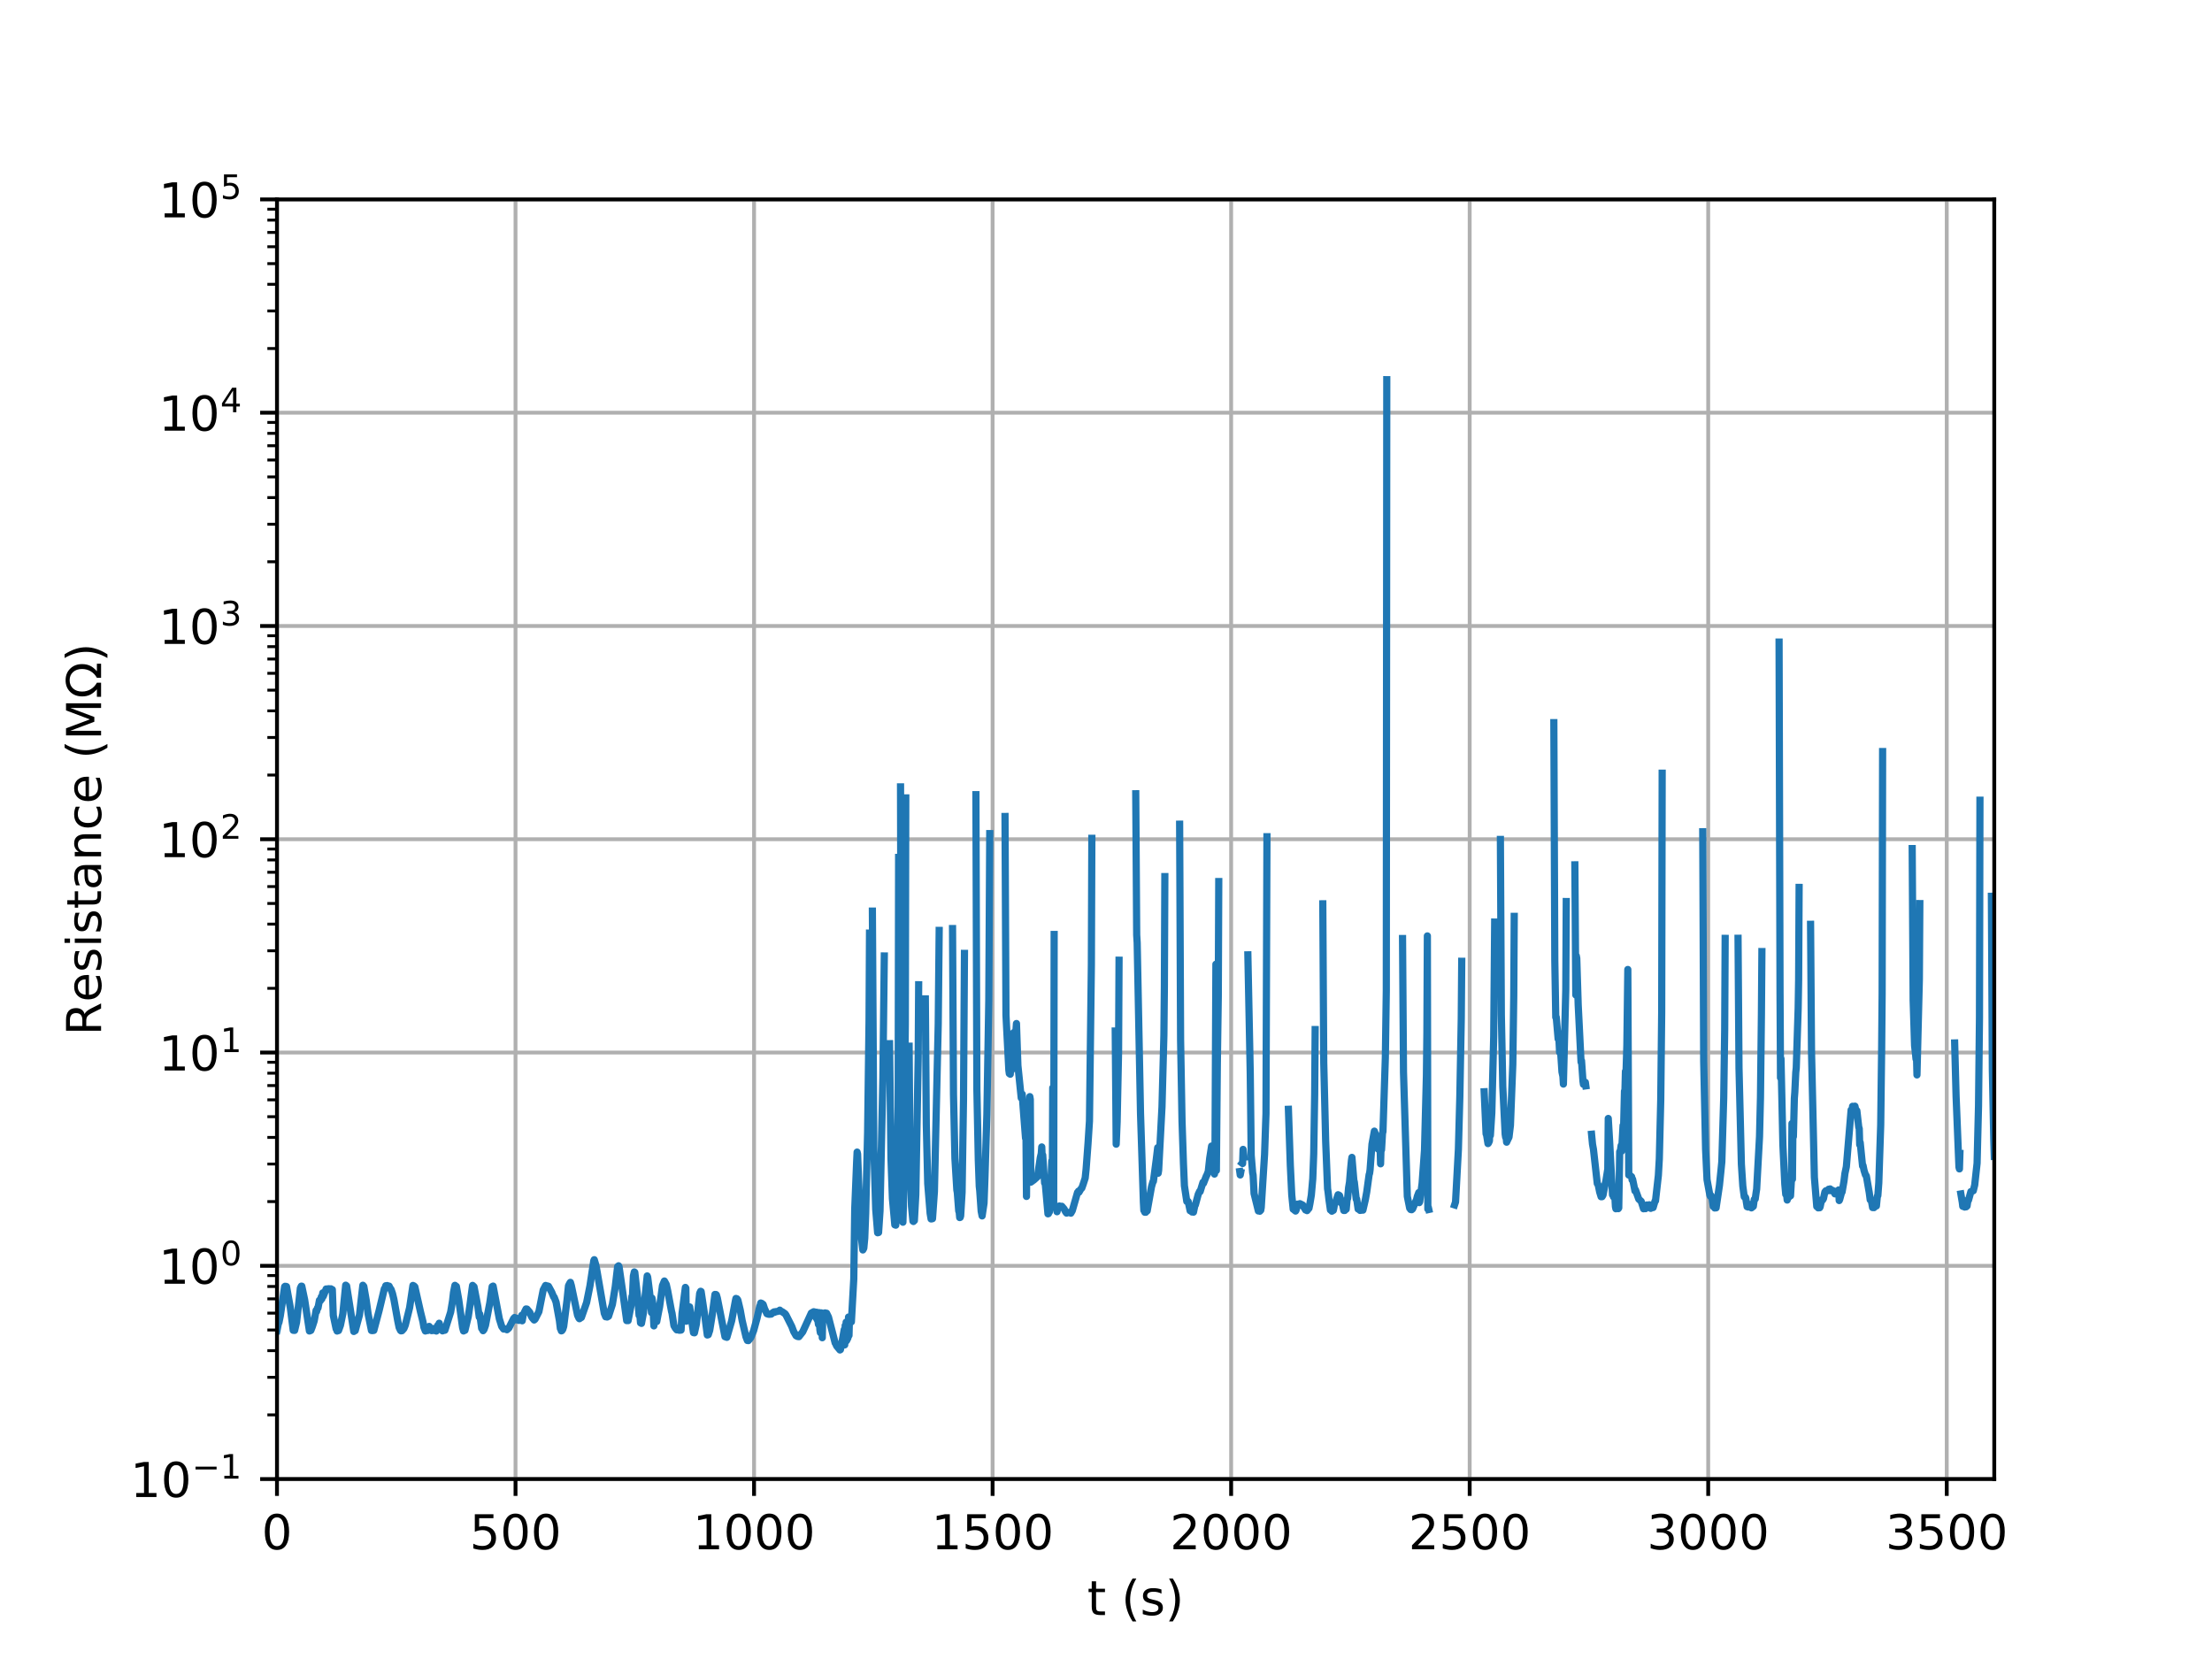 <?xml version="1.0" encoding="utf-8" standalone="no"?>
<!DOCTYPE svg PUBLIC "-//W3C//DTD SVG 1.1//EN"
  "http://www.w3.org/Graphics/SVG/1.1/DTD/svg11.dtd">
<!-- Created with matplotlib (http://matplotlib.org/) -->
<svg height="345pt" version="1.1" viewBox="0 0 460 345" width="460pt" xmlns="http://www.w3.org/2000/svg" xmlns:xlink="http://www.w3.org/1999/xlink">
 <defs>
  <style type="text/css">
*{stroke-linecap:butt;stroke-linejoin:round;}
  </style>
 </defs>
 <g id="figure_1">
  <g id="patch_1">
   <path d="M 0 345.6 
L 460.8 345.6 
L 460.8 0 
L 0 0 
z
" style="fill:#ffffff;"/>
  </g>
  <g id="axes_1">
   <g id="patch_2">
    <path d="M 57.6 307.584 
L 414.72 307.584 
L 414.72 41.472 
L 57.6 41.472 
z
" style="fill:#ffffff;"/>
   </g>
   <g id="matplotlib.axis_1">
    <g id="xtick_1">
     <g id="line2d_1">
      <path clip-path="url(#pb44a2b487d)" d="M 57.6 307.584 
L 57.6 41.472 
" style="fill:none;stroke:#b0b0b0;stroke-linecap:square;stroke-width:0.8;"/>
     </g>
     <g id="line2d_2">
      <defs>
       <path d="M 0 0 
L 0 3.5 
" id="mdbe9634294" style="stroke:#000000;stroke-width:0.8;"/>
      </defs>
      <g>
       <use style="stroke:#000000;stroke-width:0.8;" x="57.6" xlink:href="#mdbe9634294" y="307.584"/>
      </g>
     </g>
     <g id="text_1">
      <!-- 0 -->
      <defs>
       <path d="M 31.781 66.406 
Q 24.172 66.406 20.328 58.906 
Q 16.5 51.422 16.5 36.375 
Q 16.5 21.391 20.328 13.891 
Q 24.172 6.391 31.781 6.391 
Q 39.453 6.391 43.281 13.891 
Q 47.125 21.391 47.125 36.375 
Q 47.125 51.422 43.281 58.906 
Q 39.453 66.406 31.781 66.406 
z
M 31.781 74.219 
Q 44.047 74.219 50.516 64.516 
Q 56.984 54.828 56.984 36.375 
Q 56.984 17.969 50.516 8.266 
Q 44.047 -1.422 31.781 -1.422 
Q 19.531 -1.422 13.062 8.266 
Q 6.594 17.969 6.594 36.375 
Q 6.594 54.828 13.062 64.516 
Q 19.531 74.219 31.781 74.219 
z
" id="DejaVuSans-30"/>
      </defs>
      <g transform="translate(54.419 322.182)scale(0.1 -0.1)">
       <use xlink:href="#DejaVuSans-30"/>
      </g>
     </g>
    </g>
    <g id="xtick_2">
     <g id="line2d_3">
      <path clip-path="url(#pb44a2b487d)" d="M 107.206 307.584 
L 107.206 41.472 
" style="fill:none;stroke:#b0b0b0;stroke-linecap:square;stroke-width:0.8;"/>
     </g>
     <g id="line2d_4">
      <g>
       <use style="stroke:#000000;stroke-width:0.8;" x="107.206" xlink:href="#mdbe9634294" y="307.584"/>
      </g>
     </g>
     <g id="text_2">
      <!-- 500 -->
      <defs>
       <path d="M 10.797 72.906 
L 49.516 72.906 
L 49.516 64.594 
L 19.828 64.594 
L 19.828 46.734 
Q 21.969 47.469 24.109 47.828 
Q 26.266 48.188 28.422 48.188 
Q 40.625 48.188 47.75 41.5 
Q 54.891 34.812 54.891 23.391 
Q 54.891 11.625 47.562 5.094 
Q 40.234 -1.422 26.906 -1.422 
Q 22.312 -1.422 17.547 -0.641 
Q 12.797 0.141 7.719 1.703 
L 7.719 11.625 
Q 12.109 9.234 16.797 8.062 
Q 21.484 6.891 26.703 6.891 
Q 35.156 6.891 40.078 11.328 
Q 45.016 15.766 45.016 23.391 
Q 45.016 31 40.078 35.438 
Q 35.156 39.891 26.703 39.891 
Q 22.75 39.891 18.812 39.016 
Q 14.891 38.141 10.797 36.281 
z
" id="DejaVuSans-35"/>
      </defs>
      <g transform="translate(97.662 322.182)scale(0.1 -0.1)">
       <use xlink:href="#DejaVuSans-35"/>
       <use x="63.623" xlink:href="#DejaVuSans-30"/>
       <use x="127.246" xlink:href="#DejaVuSans-30"/>
      </g>
     </g>
    </g>
    <g id="xtick_3">
     <g id="line2d_5">
      <path clip-path="url(#pb44a2b487d)" d="M 156.811 307.584 
L 156.811 41.472 
" style="fill:none;stroke:#b0b0b0;stroke-linecap:square;stroke-width:0.8;"/>
     </g>
     <g id="line2d_6">
      <g>
       <use style="stroke:#000000;stroke-width:0.8;" x="156.811" xlink:href="#mdbe9634294" y="307.584"/>
      </g>
     </g>
     <g id="text_3">
      <!-- 1000 -->
      <defs>
       <path d="M 12.406 8.297 
L 28.516 8.297 
L 28.516 63.922 
L 10.984 60.406 
L 10.984 69.391 
L 28.422 72.906 
L 38.281 72.906 
L 38.281 8.297 
L 54.391 8.297 
L 54.391 0 
L 12.406 0 
z
" id="DejaVuSans-31"/>
      </defs>
      <g transform="translate(144.086 322.182)scale(0.1 -0.1)">
       <use xlink:href="#DejaVuSans-31"/>
       <use x="63.623" xlink:href="#DejaVuSans-30"/>
       <use x="127.246" xlink:href="#DejaVuSans-30"/>
       <use x="190.869" xlink:href="#DejaVuSans-30"/>
      </g>
     </g>
    </g>
    <g id="xtick_4">
     <g id="line2d_7">
      <path clip-path="url(#pb44a2b487d)" d="M 206.417 307.584 
L 206.417 41.472 
" style="fill:none;stroke:#b0b0b0;stroke-linecap:square;stroke-width:0.8;"/>
     </g>
     <g id="line2d_8">
      <g>
       <use style="stroke:#000000;stroke-width:0.8;" x="206.417" xlink:href="#mdbe9634294" y="307.584"/>
      </g>
     </g>
     <g id="text_4">
      <!-- 1500 -->
      <g transform="translate(193.692 322.182)scale(0.1 -0.1)">
       <use xlink:href="#DejaVuSans-31"/>
       <use x="63.623" xlink:href="#DejaVuSans-35"/>
       <use x="127.246" xlink:href="#DejaVuSans-30"/>
       <use x="190.869" xlink:href="#DejaVuSans-30"/>
      </g>
     </g>
    </g>
    <g id="xtick_5">
     <g id="line2d_9">
      <path clip-path="url(#pb44a2b487d)" d="M 256.023 307.584 
L 256.023 41.472 
" style="fill:none;stroke:#b0b0b0;stroke-linecap:square;stroke-width:0.8;"/>
     </g>
     <g id="line2d_10">
      <g>
       <use style="stroke:#000000;stroke-width:0.8;" x="256.023" xlink:href="#mdbe9634294" y="307.584"/>
      </g>
     </g>
     <g id="text_5">
      <!-- 2000 -->
      <defs>
       <path d="M 19.188 8.297 
L 53.609 8.297 
L 53.609 0 
L 7.328 0 
L 7.328 8.297 
Q 12.938 14.109 22.625 23.891 
Q 32.328 33.688 34.812 36.531 
Q 39.547 41.844 41.422 45.531 
Q 43.312 49.219 43.312 52.781 
Q 43.312 58.594 39.234 62.25 
Q 35.156 65.922 28.609 65.922 
Q 23.969 65.922 18.812 64.312 
Q 13.672 62.703 7.812 59.422 
L 7.812 69.391 
Q 13.766 71.781 18.938 73 
Q 24.125 74.219 28.422 74.219 
Q 39.75 74.219 46.484 68.547 
Q 53.219 62.891 53.219 53.422 
Q 53.219 48.922 51.531 44.891 
Q 49.859 40.875 45.406 35.406 
Q 44.188 33.984 37.641 27.219 
Q 31.109 20.453 19.188 8.297 
z
" id="DejaVuSans-32"/>
      </defs>
      <g transform="translate(243.298 322.182)scale(0.1 -0.1)">
       <use xlink:href="#DejaVuSans-32"/>
       <use x="63.623" xlink:href="#DejaVuSans-30"/>
       <use x="127.246" xlink:href="#DejaVuSans-30"/>
       <use x="190.869" xlink:href="#DejaVuSans-30"/>
      </g>
     </g>
    </g>
    <g id="xtick_6">
     <g id="line2d_11">
      <path clip-path="url(#pb44a2b487d)" d="M 305.629 307.584 
L 305.629 41.472 
" style="fill:none;stroke:#b0b0b0;stroke-linecap:square;stroke-width:0.8;"/>
     </g>
     <g id="line2d_12">
      <g>
       <use style="stroke:#000000;stroke-width:0.8;" x="305.629" xlink:href="#mdbe9634294" y="307.584"/>
      </g>
     </g>
     <g id="text_6">
      <!-- 2500 -->
      <g transform="translate(292.904 322.182)scale(0.1 -0.1)">
       <use xlink:href="#DejaVuSans-32"/>
       <use x="63.623" xlink:href="#DejaVuSans-35"/>
       <use x="127.246" xlink:href="#DejaVuSans-30"/>
       <use x="190.869" xlink:href="#DejaVuSans-30"/>
      </g>
     </g>
    </g>
    <g id="xtick_7">
     <g id="line2d_13">
      <path clip-path="url(#pb44a2b487d)" d="M 355.234 307.584 
L 355.234 41.472 
" style="fill:none;stroke:#b0b0b0;stroke-linecap:square;stroke-width:0.8;"/>
     </g>
     <g id="line2d_14">
      <g>
       <use style="stroke:#000000;stroke-width:0.8;" x="355.234" xlink:href="#mdbe9634294" y="307.584"/>
      </g>
     </g>
     <g id="text_7">
      <!-- 3000 -->
      <defs>
       <path d="M 40.578 39.312 
Q 47.656 37.797 51.625 33 
Q 55.609 28.219 55.609 21.188 
Q 55.609 10.406 48.188 4.484 
Q 40.766 -1.422 27.094 -1.422 
Q 22.516 -1.422 17.656 -0.516 
Q 12.797 0.391 7.625 2.203 
L 7.625 11.719 
Q 11.719 9.328 16.594 8.109 
Q 21.484 6.891 26.812 6.891 
Q 36.078 6.891 40.938 10.547 
Q 45.797 14.203 45.797 21.188 
Q 45.797 27.641 41.281 31.266 
Q 36.766 34.906 28.719 34.906 
L 20.219 34.906 
L 20.219 43.016 
L 29.109 43.016 
Q 36.375 43.016 40.234 45.922 
Q 44.094 48.828 44.094 54.297 
Q 44.094 59.906 40.109 62.906 
Q 36.141 65.922 28.719 65.922 
Q 24.656 65.922 20.016 65.031 
Q 15.375 64.156 9.812 62.312 
L 9.812 71.094 
Q 15.438 72.656 20.344 73.438 
Q 25.25 74.219 29.594 74.219 
Q 40.828 74.219 47.359 69.109 
Q 53.906 64.016 53.906 55.328 
Q 53.906 49.266 50.438 45.094 
Q 46.969 40.922 40.578 39.312 
z
" id="DejaVuSans-33"/>
      </defs>
      <g transform="translate(342.509 322.182)scale(0.1 -0.1)">
       <use xlink:href="#DejaVuSans-33"/>
       <use x="63.623" xlink:href="#DejaVuSans-30"/>
       <use x="127.246" xlink:href="#DejaVuSans-30"/>
       <use x="190.869" xlink:href="#DejaVuSans-30"/>
      </g>
     </g>
    </g>
    <g id="xtick_8">
     <g id="line2d_15">
      <path clip-path="url(#pb44a2b487d)" d="M 404.84 307.584 
L 404.84 41.472 
" style="fill:none;stroke:#b0b0b0;stroke-linecap:square;stroke-width:0.8;"/>
     </g>
     <g id="line2d_16">
      <g>
       <use style="stroke:#000000;stroke-width:0.8;" x="404.84" xlink:href="#mdbe9634294" y="307.584"/>
      </g>
     </g>
     <g id="text_8">
      <!-- 3500 -->
      <g transform="translate(392.115 322.182)scale(0.1 -0.1)">
       <use xlink:href="#DejaVuSans-33"/>
       <use x="63.623" xlink:href="#DejaVuSans-35"/>
       <use x="127.246" xlink:href="#DejaVuSans-30"/>
       <use x="190.869" xlink:href="#DejaVuSans-30"/>
      </g>
     </g>
    </g>
    <g id="text_9">
     <!-- t (s) -->
     <defs>
      <path d="M 18.312 70.219 
L 18.312 54.688 
L 36.812 54.688 
L 36.812 47.703 
L 18.312 47.703 
L 18.312 18.016 
Q 18.312 11.328 20.141 9.422 
Q 21.969 7.516 27.594 7.516 
L 36.812 7.516 
L 36.812 0 
L 27.594 0 
Q 17.188 0 13.234 3.875 
Q 9.281 7.766 9.281 18.016 
L 9.281 47.703 
L 2.688 47.703 
L 2.688 54.688 
L 9.281 54.688 
L 9.281 70.219 
z
" id="DejaVuSans-74"/>
      <path id="DejaVuSans-20"/>
      <path d="M 31 75.875 
Q 24.469 64.656 21.281 53.656 
Q 18.109 42.672 18.109 31.391 
Q 18.109 20.125 21.312 9.062 
Q 24.516 -2 31 -13.188 
L 23.188 -13.188 
Q 15.875 -1.703 12.234 9.375 
Q 8.594 20.453 8.594 31.391 
Q 8.594 42.281 12.203 53.312 
Q 15.828 64.359 23.188 75.875 
z
" id="DejaVuSans-28"/>
      <path d="M 44.281 53.078 
L 44.281 44.578 
Q 40.484 46.531 36.375 47.5 
Q 32.281 48.484 27.875 48.484 
Q 21.188 48.484 17.844 46.438 
Q 14.5 44.391 14.5 40.281 
Q 14.5 37.156 16.891 35.375 
Q 19.281 33.594 26.516 31.984 
L 29.594 31.297 
Q 39.156 29.25 43.188 25.516 
Q 47.219 21.781 47.219 15.094 
Q 47.219 7.469 41.188 3.016 
Q 35.156 -1.422 24.609 -1.422 
Q 20.219 -1.422 15.453 -0.562 
Q 10.688 0.297 5.422 2 
L 5.422 11.281 
Q 10.406 8.688 15.234 7.391 
Q 20.062 6.109 24.812 6.109 
Q 31.156 6.109 34.562 8.281 
Q 37.984 10.453 37.984 14.406 
Q 37.984 18.062 35.516 20.016 
Q 33.062 21.969 24.703 23.781 
L 21.578 24.516 
Q 13.234 26.266 9.516 29.906 
Q 5.812 33.547 5.812 39.891 
Q 5.812 47.609 11.281 51.797 
Q 16.75 56 26.812 56 
Q 31.781 56 36.172 55.266 
Q 40.578 54.547 44.281 53.078 
z
" id="DejaVuSans-73"/>
      <path d="M 8.016 75.875 
L 15.828 75.875 
Q 23.141 64.359 26.781 53.312 
Q 30.422 42.281 30.422 31.391 
Q 30.422 20.453 26.781 9.375 
Q 23.141 -1.703 15.828 -13.188 
L 8.016 -13.188 
Q 14.5 -2 17.703 9.062 
Q 20.906 20.125 20.906 31.391 
Q 20.906 42.672 17.703 53.656 
Q 14.5 64.656 8.016 75.875 
z
" id="DejaVuSans-29"/>
     </defs>
     <g transform="translate(226.105 335.861)scale(0.1 -0.1)">
      <use xlink:href="#DejaVuSans-74"/>
      <use x="39.209" xlink:href="#DejaVuSans-20"/>
      <use x="70.996" xlink:href="#DejaVuSans-28"/>
      <use x="110.01" xlink:href="#DejaVuSans-73"/>
      <use x="162.109" xlink:href="#DejaVuSans-29"/>
     </g>
    </g>
   </g>
   <g id="matplotlib.axis_2">
    <g id="ytick_1">
     <g id="line2d_17">
      <path clip-path="url(#pb44a2b487d)" d="M 57.6 307.584 
L 414.72 307.584 
" style="fill:none;stroke:#b0b0b0;stroke-linecap:square;stroke-width:0.8;"/>
     </g>
     <g id="line2d_18">
      <defs>
       <path d="M 0 0 
L -3.5 0 
" id="maa3309d0d9" style="stroke:#000000;stroke-width:0.8;"/>
      </defs>
      <g>
       <use style="stroke:#000000;stroke-width:0.8;" x="57.6" xlink:href="#maa3309d0d9" y="307.584"/>
      </g>
     </g>
     <g id="text_10">
      <!-- $\mathdefault{10^{-1}}$ -->
      <defs>
       <path d="M 10.594 35.5 
L 73.188 35.5 
L 73.188 27.203 
L 10.594 27.203 
z
" id="DejaVuSans-2212"/>
      </defs>
      <g transform="translate(27.1 311.383)scale(0.1 -0.1)">
       <use transform="translate(0 0.684)" xlink:href="#DejaVuSans-31"/>
       <use transform="translate(63.623 0.684)" xlink:href="#DejaVuSans-30"/>
       <use transform="translate(128.203 38.966)scale(0.7)" xlink:href="#DejaVuSans-2212"/>
       <use transform="translate(186.855 38.966)scale(0.7)" xlink:href="#DejaVuSans-31"/>
      </g>
     </g>
    </g>
    <g id="ytick_2">
     <g id="line2d_19">
      <path clip-path="url(#pb44a2b487d)" d="M 57.6 263.232 
L 414.72 263.232 
" style="fill:none;stroke:#b0b0b0;stroke-linecap:square;stroke-width:0.8;"/>
     </g>
     <g id="line2d_20">
      <g>
       <use style="stroke:#000000;stroke-width:0.8;" x="57.6" xlink:href="#maa3309d0d9" y="263.232"/>
      </g>
     </g>
     <g id="text_11">
      <!-- $\mathdefault{10^{0}}$ -->
      <g transform="translate(33 267.031)scale(0.1 -0.1)">
       <use transform="translate(0 0.766)" xlink:href="#DejaVuSans-31"/>
       <use transform="translate(63.623 0.766)" xlink:href="#DejaVuSans-30"/>
       <use transform="translate(128.203 39.047)scale(0.7)" xlink:href="#DejaVuSans-30"/>
      </g>
     </g>
    </g>
    <g id="ytick_3">
     <g id="line2d_21">
      <path clip-path="url(#pb44a2b487d)" d="M 57.6 218.88 
L 414.72 218.88 
" style="fill:none;stroke:#b0b0b0;stroke-linecap:square;stroke-width:0.8;"/>
     </g>
     <g id="line2d_22">
      <g>
       <use style="stroke:#000000;stroke-width:0.8;" x="57.6" xlink:href="#maa3309d0d9" y="218.88"/>
      </g>
     </g>
     <g id="text_12">
      <!-- $\mathdefault{10^{1}}$ -->
      <g transform="translate(33 222.679)scale(0.1 -0.1)">
       <use transform="translate(0 0.684)" xlink:href="#DejaVuSans-31"/>
       <use transform="translate(63.623 0.684)" xlink:href="#DejaVuSans-30"/>
       <use transform="translate(128.203 38.966)scale(0.7)" xlink:href="#DejaVuSans-31"/>
      </g>
     </g>
    </g>
    <g id="ytick_4">
     <g id="line2d_23">
      <path clip-path="url(#pb44a2b487d)" d="M 57.6 174.528 
L 414.72 174.528 
" style="fill:none;stroke:#b0b0b0;stroke-linecap:square;stroke-width:0.8;"/>
     </g>
     <g id="line2d_24">
      <g>
       <use style="stroke:#000000;stroke-width:0.8;" x="57.6" xlink:href="#maa3309d0d9" y="174.528"/>
      </g>
     </g>
     <g id="text_13">
      <!-- $\mathdefault{10^{2}}$ -->
      <g transform="translate(33 178.327)scale(0.1 -0.1)">
       <use transform="translate(0 0.766)" xlink:href="#DejaVuSans-31"/>
       <use transform="translate(63.623 0.766)" xlink:href="#DejaVuSans-30"/>
       <use transform="translate(128.203 39.047)scale(0.7)" xlink:href="#DejaVuSans-32"/>
      </g>
     </g>
    </g>
    <g id="ytick_5">
     <g id="line2d_25">
      <path clip-path="url(#pb44a2b487d)" d="M 57.6 130.176 
L 414.72 130.176 
" style="fill:none;stroke:#b0b0b0;stroke-linecap:square;stroke-width:0.8;"/>
     </g>
     <g id="line2d_26">
      <g>
       <use style="stroke:#000000;stroke-width:0.8;" x="57.6" xlink:href="#maa3309d0d9" y="130.176"/>
      </g>
     </g>
     <g id="text_14">
      <!-- $\mathdefault{10^{3}}$ -->
      <g transform="translate(33 133.975)scale(0.1 -0.1)">
       <use transform="translate(0 0.766)" xlink:href="#DejaVuSans-31"/>
       <use transform="translate(63.623 0.766)" xlink:href="#DejaVuSans-30"/>
       <use transform="translate(128.203 39.047)scale(0.7)" xlink:href="#DejaVuSans-33"/>
      </g>
     </g>
    </g>
    <g id="ytick_6">
     <g id="line2d_27">
      <path clip-path="url(#pb44a2b487d)" d="M 57.6 85.824 
L 414.72 85.824 
" style="fill:none;stroke:#b0b0b0;stroke-linecap:square;stroke-width:0.8;"/>
     </g>
     <g id="line2d_28">
      <g>
       <use style="stroke:#000000;stroke-width:0.8;" x="57.6" xlink:href="#maa3309d0d9" y="85.824"/>
      </g>
     </g>
     <g id="text_15">
      <!-- $\mathdefault{10^{4}}$ -->
      <defs>
       <path d="M 37.797 64.312 
L 12.891 25.391 
L 37.797 25.391 
z
M 35.203 72.906 
L 47.609 72.906 
L 47.609 25.391 
L 58.016 25.391 
L 58.016 17.188 
L 47.609 17.188 
L 47.609 0 
L 37.797 0 
L 37.797 17.188 
L 4.891 17.188 
L 4.891 26.703 
z
" id="DejaVuSans-34"/>
      </defs>
      <g transform="translate(33 89.623)scale(0.1 -0.1)">
       <use transform="translate(0 0.684)" xlink:href="#DejaVuSans-31"/>
       <use transform="translate(63.623 0.684)" xlink:href="#DejaVuSans-30"/>
       <use transform="translate(128.203 38.966)scale(0.7)" xlink:href="#DejaVuSans-34"/>
      </g>
     </g>
    </g>
    <g id="ytick_7">
     <g id="line2d_29">
      <path clip-path="url(#pb44a2b487d)" d="M 57.6 41.472 
L 414.72 41.472 
" style="fill:none;stroke:#b0b0b0;stroke-linecap:square;stroke-width:0.8;"/>
     </g>
     <g id="line2d_30">
      <g>
       <use style="stroke:#000000;stroke-width:0.8;" x="57.6" xlink:href="#maa3309d0d9" y="41.472"/>
      </g>
     </g>
     <g id="text_16">
      <!-- $\mathdefault{10^{5}}$ -->
      <g transform="translate(33 45.271)scale(0.1 -0.1)">
       <use transform="translate(0 0.684)" xlink:href="#DejaVuSans-31"/>
       <use transform="translate(63.623 0.684)" xlink:href="#DejaVuSans-30"/>
       <use transform="translate(128.203 38.966)scale(0.7)" xlink:href="#DejaVuSans-35"/>
      </g>
     </g>
    </g>
    <g id="ytick_8">
     <g id="line2d_31">
      <defs>
       <path d="M 0 0 
L -2 0 
" id="m1024d2dcea" style="stroke:#000000;stroke-width:0.6;"/>
      </defs>
      <g>
       <use style="stroke:#000000;stroke-width:0.6;" x="57.6" xlink:href="#m1024d2dcea" y="294.233"/>
      </g>
     </g>
    </g>
    <g id="ytick_9">
     <g id="line2d_32">
      <g>
       <use style="stroke:#000000;stroke-width:0.6;" x="57.6" xlink:href="#m1024d2dcea" y="286.423"/>
      </g>
     </g>
    </g>
    <g id="ytick_10">
     <g id="line2d_33">
      <g>
       <use style="stroke:#000000;stroke-width:0.6;" x="57.6" xlink:href="#m1024d2dcea" y="280.881"/>
      </g>
     </g>
    </g>
    <g id="ytick_11">
     <g id="line2d_34">
      <g>
       <use style="stroke:#000000;stroke-width:0.6;" x="57.6" xlink:href="#m1024d2dcea" y="276.583"/>
      </g>
     </g>
    </g>
    <g id="ytick_12">
     <g id="line2d_35">
      <g>
       <use style="stroke:#000000;stroke-width:0.6;" x="57.6" xlink:href="#m1024d2dcea" y="273.071"/>
      </g>
     </g>
    </g>
    <g id="ytick_13">
     <g id="line2d_36">
      <g>
       <use style="stroke:#000000;stroke-width:0.6;" x="57.6" xlink:href="#m1024d2dcea" y="270.102"/>
      </g>
     </g>
    </g>
    <g id="ytick_14">
     <g id="line2d_37">
      <g>
       <use style="stroke:#000000;stroke-width:0.6;" x="57.6" xlink:href="#m1024d2dcea" y="267.53"/>
      </g>
     </g>
    </g>
    <g id="ytick_15">
     <g id="line2d_38">
      <g>
       <use style="stroke:#000000;stroke-width:0.6;" x="57.6" xlink:href="#m1024d2dcea" y="265.261"/>
      </g>
     </g>
    </g>
    <g id="ytick_16">
     <g id="line2d_39">
      <g>
       <use style="stroke:#000000;stroke-width:0.6;" x="57.6" xlink:href="#m1024d2dcea" y="249.881"/>
      </g>
     </g>
    </g>
    <g id="ytick_17">
     <g id="line2d_40">
      <g>
       <use style="stroke:#000000;stroke-width:0.6;" x="57.6" xlink:href="#m1024d2dcea" y="242.071"/>
      </g>
     </g>
    </g>
    <g id="ytick_18">
     <g id="line2d_41">
      <g>
       <use style="stroke:#000000;stroke-width:0.6;" x="57.6" xlink:href="#m1024d2dcea" y="236.529"/>
      </g>
     </g>
    </g>
    <g id="ytick_19">
     <g id="line2d_42">
      <g>
       <use style="stroke:#000000;stroke-width:0.6;" x="57.6" xlink:href="#m1024d2dcea" y="232.231"/>
      </g>
     </g>
    </g>
    <g id="ytick_20">
     <g id="line2d_43">
      <g>
       <use style="stroke:#000000;stroke-width:0.6;" x="57.6" xlink:href="#m1024d2dcea" y="228.719"/>
      </g>
     </g>
    </g>
    <g id="ytick_21">
     <g id="line2d_44">
      <g>
       <use style="stroke:#000000;stroke-width:0.6;" x="57.6" xlink:href="#m1024d2dcea" y="225.75"/>
      </g>
     </g>
    </g>
    <g id="ytick_22">
     <g id="line2d_45">
      <g>
       <use style="stroke:#000000;stroke-width:0.6;" x="57.6" xlink:href="#m1024d2dcea" y="223.178"/>
      </g>
     </g>
    </g>
    <g id="ytick_23">
     <g id="line2d_46">
      <g>
       <use style="stroke:#000000;stroke-width:0.6;" x="57.6" xlink:href="#m1024d2dcea" y="220.909"/>
      </g>
     </g>
    </g>
    <g id="ytick_24">
     <g id="line2d_47">
      <g>
       <use style="stroke:#000000;stroke-width:0.6;" x="57.6" xlink:href="#m1024d2dcea" y="205.529"/>
      </g>
     </g>
    </g>
    <g id="ytick_25">
     <g id="line2d_48">
      <g>
       <use style="stroke:#000000;stroke-width:0.6;" x="57.6" xlink:href="#m1024d2dcea" y="197.719"/>
      </g>
     </g>
    </g>
    <g id="ytick_26">
     <g id="line2d_49">
      <g>
       <use style="stroke:#000000;stroke-width:0.6;" x="57.6" xlink:href="#m1024d2dcea" y="192.177"/>
      </g>
     </g>
    </g>
    <g id="ytick_27">
     <g id="line2d_50">
      <g>
       <use style="stroke:#000000;stroke-width:0.6;" x="57.6" xlink:href="#m1024d2dcea" y="187.879"/>
      </g>
     </g>
    </g>
    <g id="ytick_28">
     <g id="line2d_51">
      <g>
       <use style="stroke:#000000;stroke-width:0.6;" x="57.6" xlink:href="#m1024d2dcea" y="184.367"/>
      </g>
     </g>
    </g>
    <g id="ytick_29">
     <g id="line2d_52">
      <g>
       <use style="stroke:#000000;stroke-width:0.6;" x="57.6" xlink:href="#m1024d2dcea" y="181.398"/>
      </g>
     </g>
    </g>
    <g id="ytick_30">
     <g id="line2d_53">
      <g>
       <use style="stroke:#000000;stroke-width:0.6;" x="57.6" xlink:href="#m1024d2dcea" y="178.826"/>
      </g>
     </g>
    </g>
    <g id="ytick_31">
     <g id="line2d_54">
      <g>
       <use style="stroke:#000000;stroke-width:0.6;" x="57.6" xlink:href="#m1024d2dcea" y="176.557"/>
      </g>
     </g>
    </g>
    <g id="ytick_32">
     <g id="line2d_55">
      <g>
       <use style="stroke:#000000;stroke-width:0.6;" x="57.6" xlink:href="#m1024d2dcea" y="161.177"/>
      </g>
     </g>
    </g>
    <g id="ytick_33">
     <g id="line2d_56">
      <g>
       <use style="stroke:#000000;stroke-width:0.6;" x="57.6" xlink:href="#m1024d2dcea" y="153.367"/>
      </g>
     </g>
    </g>
    <g id="ytick_34">
     <g id="line2d_57">
      <g>
       <use style="stroke:#000000;stroke-width:0.6;" x="57.6" xlink:href="#m1024d2dcea" y="147.825"/>
      </g>
     </g>
    </g>
    <g id="ytick_35">
     <g id="line2d_58">
      <g>
       <use style="stroke:#000000;stroke-width:0.6;" x="57.6" xlink:href="#m1024d2dcea" y="143.527"/>
      </g>
     </g>
    </g>
    <g id="ytick_36">
     <g id="line2d_59">
      <g>
       <use style="stroke:#000000;stroke-width:0.6;" x="57.6" xlink:href="#m1024d2dcea" y="140.015"/>
      </g>
     </g>
    </g>
    <g id="ytick_37">
     <g id="line2d_60">
      <g>
       <use style="stroke:#000000;stroke-width:0.6;" x="57.6" xlink:href="#m1024d2dcea" y="137.046"/>
      </g>
     </g>
    </g>
    <g id="ytick_38">
     <g id="line2d_61">
      <g>
       <use style="stroke:#000000;stroke-width:0.6;" x="57.6" xlink:href="#m1024d2dcea" y="134.474"/>
      </g>
     </g>
    </g>
    <g id="ytick_39">
     <g id="line2d_62">
      <g>
       <use style="stroke:#000000;stroke-width:0.6;" x="57.6" xlink:href="#m1024d2dcea" y="132.205"/>
      </g>
     </g>
    </g>
    <g id="ytick_40">
     <g id="line2d_63">
      <g>
       <use style="stroke:#000000;stroke-width:0.6;" x="57.6" xlink:href="#m1024d2dcea" y="116.825"/>
      </g>
     </g>
    </g>
    <g id="ytick_41">
     <g id="line2d_64">
      <g>
       <use style="stroke:#000000;stroke-width:0.6;" x="57.6" xlink:href="#m1024d2dcea" y="109.015"/>
      </g>
     </g>
    </g>
    <g id="ytick_42">
     <g id="line2d_65">
      <g>
       <use style="stroke:#000000;stroke-width:0.6;" x="57.6" xlink:href="#m1024d2dcea" y="103.473"/>
      </g>
     </g>
    </g>
    <g id="ytick_43">
     <g id="line2d_66">
      <g>
       <use style="stroke:#000000;stroke-width:0.6;" x="57.6" xlink:href="#m1024d2dcea" y="99.175"/>
      </g>
     </g>
    </g>
    <g id="ytick_44">
     <g id="line2d_67">
      <g>
       <use style="stroke:#000000;stroke-width:0.6;" x="57.6" xlink:href="#m1024d2dcea" y="95.663"/>
      </g>
     </g>
    </g>
    <g id="ytick_45">
     <g id="line2d_68">
      <g>
       <use style="stroke:#000000;stroke-width:0.6;" x="57.6" xlink:href="#m1024d2dcea" y="92.694"/>
      </g>
     </g>
    </g>
    <g id="ytick_46">
     <g id="line2d_69">
      <g>
       <use style="stroke:#000000;stroke-width:0.6;" x="57.6" xlink:href="#m1024d2dcea" y="90.122"/>
      </g>
     </g>
    </g>
    <g id="ytick_47">
     <g id="line2d_70">
      <g>
       <use style="stroke:#000000;stroke-width:0.6;" x="57.6" xlink:href="#m1024d2dcea" y="87.853"/>
      </g>
     </g>
    </g>
    <g id="ytick_48">
     <g id="line2d_71">
      <g>
       <use style="stroke:#000000;stroke-width:0.6;" x="57.6" xlink:href="#m1024d2dcea" y="72.473"/>
      </g>
     </g>
    </g>
    <g id="ytick_49">
     <g id="line2d_72">
      <g>
       <use style="stroke:#000000;stroke-width:0.6;" x="57.6" xlink:href="#m1024d2dcea" y="64.663"/>
      </g>
     </g>
    </g>
    <g id="ytick_50">
     <g id="line2d_73">
      <g>
       <use style="stroke:#000000;stroke-width:0.6;" x="57.6" xlink:href="#m1024d2dcea" y="59.121"/>
      </g>
     </g>
    </g>
    <g id="ytick_51">
     <g id="line2d_74">
      <g>
       <use style="stroke:#000000;stroke-width:0.6;" x="57.6" xlink:href="#m1024d2dcea" y="54.823"/>
      </g>
     </g>
    </g>
    <g id="ytick_52">
     <g id="line2d_75">
      <g>
       <use style="stroke:#000000;stroke-width:0.6;" x="57.6" xlink:href="#m1024d2dcea" y="51.311"/>
      </g>
     </g>
    </g>
    <g id="ytick_53">
     <g id="line2d_76">
      <g>
       <use style="stroke:#000000;stroke-width:0.6;" x="57.6" xlink:href="#m1024d2dcea" y="48.342"/>
      </g>
     </g>
    </g>
    <g id="ytick_54">
     <g id="line2d_77">
      <g>
       <use style="stroke:#000000;stroke-width:0.6;" x="57.6" xlink:href="#m1024d2dcea" y="45.77"/>
      </g>
     </g>
    </g>
    <g id="ytick_55">
     <g id="line2d_78">
      <g>
       <use style="stroke:#000000;stroke-width:0.6;" x="57.6" xlink:href="#m1024d2dcea" y="43.501"/>
      </g>
     </g>
    </g>
    <g id="text_17">
     <!-- Resistance (M$\Omega$) -->
     <defs>
      <path d="M 44.391 34.188 
Q 47.562 33.109 50.562 29.594 
Q 53.562 26.078 56.594 19.922 
L 66.609 0 
L 56 0 
L 46.688 18.703 
Q 43.062 26.031 39.672 28.422 
Q 36.281 30.812 30.422 30.812 
L 19.672 30.812 
L 19.672 0 
L 9.812 0 
L 9.812 72.906 
L 32.078 72.906 
Q 44.578 72.906 50.734 67.672 
Q 56.891 62.453 56.891 51.906 
Q 56.891 45.016 53.688 40.469 
Q 50.484 35.938 44.391 34.188 
z
M 19.672 64.797 
L 19.672 38.922 
L 32.078 38.922 
Q 39.203 38.922 42.844 42.219 
Q 46.484 45.516 46.484 51.906 
Q 46.484 58.297 42.844 61.547 
Q 39.203 64.797 32.078 64.797 
z
" id="DejaVuSans-52"/>
      <path d="M 56.203 29.594 
L 56.203 25.203 
L 14.891 25.203 
Q 15.484 15.922 20.484 11.062 
Q 25.484 6.203 34.422 6.203 
Q 39.594 6.203 44.453 7.469 
Q 49.312 8.734 54.109 11.281 
L 54.109 2.781 
Q 49.266 0.734 44.188 -0.344 
Q 39.109 -1.422 33.891 -1.422 
Q 20.797 -1.422 13.156 6.188 
Q 5.516 13.812 5.516 26.812 
Q 5.516 40.234 12.766 48.109 
Q 20.016 56 32.328 56 
Q 43.359 56 49.781 48.891 
Q 56.203 41.797 56.203 29.594 
z
M 47.219 32.234 
Q 47.125 39.594 43.094 43.984 
Q 39.062 48.391 32.422 48.391 
Q 24.906 48.391 20.391 44.141 
Q 15.875 39.891 15.188 32.172 
z
" id="DejaVuSans-65"/>
      <path d="M 9.422 54.688 
L 18.406 54.688 
L 18.406 0 
L 9.422 0 
z
M 9.422 75.984 
L 18.406 75.984 
L 18.406 64.594 
L 9.422 64.594 
z
" id="DejaVuSans-69"/>
      <path d="M 34.281 27.484 
Q 23.391 27.484 19.188 25 
Q 14.984 22.516 14.984 16.5 
Q 14.984 11.719 18.141 8.906 
Q 21.297 6.109 26.703 6.109 
Q 34.188 6.109 38.703 11.406 
Q 43.219 16.703 43.219 25.484 
L 43.219 27.484 
z
M 52.203 31.203 
L 52.203 0 
L 43.219 0 
L 43.219 8.297 
Q 40.141 3.328 35.547 0.953 
Q 30.953 -1.422 24.312 -1.422 
Q 15.922 -1.422 10.953 3.297 
Q 6 8.016 6 15.922 
Q 6 25.141 12.172 29.828 
Q 18.359 34.516 30.609 34.516 
L 43.219 34.516 
L 43.219 35.406 
Q 43.219 41.609 39.141 45 
Q 35.062 48.391 27.688 48.391 
Q 23 48.391 18.547 47.266 
Q 14.109 46.141 10.016 43.891 
L 10.016 52.203 
Q 14.938 54.109 19.578 55.047 
Q 24.219 56 28.609 56 
Q 40.484 56 46.344 49.844 
Q 52.203 43.703 52.203 31.203 
z
" id="DejaVuSans-61"/>
      <path d="M 54.891 33.016 
L 54.891 0 
L 45.906 0 
L 45.906 32.719 
Q 45.906 40.484 42.875 44.328 
Q 39.844 48.188 33.797 48.188 
Q 26.516 48.188 22.312 43.547 
Q 18.109 38.922 18.109 30.906 
L 18.109 0 
L 9.078 0 
L 9.078 54.688 
L 18.109 54.688 
L 18.109 46.188 
Q 21.344 51.125 25.703 53.562 
Q 30.078 56 35.797 56 
Q 45.219 56 50.047 50.172 
Q 54.891 44.344 54.891 33.016 
z
" id="DejaVuSans-6e"/>
      <path d="M 48.781 52.594 
L 48.781 44.188 
Q 44.969 46.297 41.141 47.344 
Q 37.312 48.391 33.406 48.391 
Q 24.656 48.391 19.812 42.844 
Q 14.984 37.312 14.984 27.297 
Q 14.984 17.281 19.812 11.734 
Q 24.656 6.203 33.406 6.203 
Q 37.312 6.203 41.141 7.25 
Q 44.969 8.297 48.781 10.406 
L 48.781 2.094 
Q 45.016 0.344 40.984 -0.531 
Q 36.969 -1.422 32.422 -1.422 
Q 20.062 -1.422 12.781 6.344 
Q 5.516 14.109 5.516 27.297 
Q 5.516 40.672 12.859 48.328 
Q 20.219 56 33.016 56 
Q 37.156 56 41.109 55.141 
Q 45.062 54.297 48.781 52.594 
z
" id="DejaVuSans-63"/>
      <path d="M 9.812 72.906 
L 24.516 72.906 
L 43.109 23.297 
L 61.812 72.906 
L 76.516 72.906 
L 76.516 0 
L 66.891 0 
L 66.891 64.016 
L 48.094 14.016 
L 38.188 14.016 
L 19.391 64.016 
L 19.391 0 
L 9.812 0 
z
" id="DejaVuSans-4d"/>
      <path d="M 72.609 8.688 
L 72.609 0 
L 43.312 0 
L 43.312 8.688 
Q 51.953 13.422 56.781 21.531 
Q 61.625 29.641 61.625 39.5 
Q 61.625 51.219 55.172 58.297 
Q 48.734 65.375 38.188 65.375 
Q 27.641 65.375 21.172 58.266 
Q 14.703 51.172 14.703 39.5 
Q 14.703 29.641 19.531 21.531 
Q 24.422 13.422 33.109 8.688 
L 33.109 0 
L 3.812 0 
L 3.812 8.688 
L 19.391 8.688 
Q 11.672 15.484 8.109 22.75 
Q 4.594 30.031 4.594 39.016 
Q 4.594 54.547 13.969 64.156 
Q 23.297 73.781 38.188 73.781 
Q 52.984 73.781 62.406 64.156 
Q 71.781 54.594 71.781 39.5 
Q 71.781 30.031 68.312 22.797 
Q 64.844 15.578 56.984 8.688 
z
" id="DejaVuSans-3a9"/>
     </defs>
     <g transform="translate(21.02 215.328)rotate(-90)scale(0.1 -0.1)">
      <use transform="translate(0 0.016)" xlink:href="#DejaVuSans-52"/>
      <use transform="translate(69.482 0.016)" xlink:href="#DejaVuSans-65"/>
      <use transform="translate(131.006 0.016)" xlink:href="#DejaVuSans-73"/>
      <use transform="translate(183.105 0.016)" xlink:href="#DejaVuSans-69"/>
      <use transform="translate(210.889 0.016)" xlink:href="#DejaVuSans-73"/>
      <use transform="translate(262.988 0.016)" xlink:href="#DejaVuSans-74"/>
      <use transform="translate(302.197 0.016)" xlink:href="#DejaVuSans-61"/>
      <use transform="translate(363.477 0.016)" xlink:href="#DejaVuSans-6e"/>
      <use transform="translate(426.855 0.016)" xlink:href="#DejaVuSans-63"/>
      <use transform="translate(481.836 0.016)" xlink:href="#DejaVuSans-65"/>
      <use transform="translate(543.359 0.016)" xlink:href="#DejaVuSans-20"/>
      <use transform="translate(575.146 0.016)" xlink:href="#DejaVuSans-28"/>
      <use transform="translate(614.16 0.016)" xlink:href="#DejaVuSans-4d"/>
      <use transform="translate(700.439 0.016)" xlink:href="#DejaVuSans-3a9"/>
      <use transform="translate(776.855 0.016)" xlink:href="#DejaVuSans-29"/>
     </g>
    </g>
   </g>
   <g id="line2d_79">
    <path clip-path="url(#pb44a2b487d)" d="M 57.6 276.693 
L 57.898 275.207 
L 57.997 275.07 
L 58.294 273.629 
L 59.187 267.573 
L 59.287 267.49 
L 59.485 267.52 
L 59.584 267.549 
L 60.378 271.949 
L 60.973 276.644 
L 61.271 276.661 
L 61.668 274.996 
L 62.164 270.671 
L 62.461 267.879 
L 62.66 267.465 
L 62.759 267.467 
L 63.354 270.291 
L 64.346 276.793 
L 64.644 276.674 
L 64.942 275.909 
L 65.338 274.689 
L 65.735 272.503 
L 65.835 272.751 
L 66.033 271.973 
L 66.132 272.002 
L 66.43 270.392 
L 66.529 270.491 
L 66.628 270.5 
L 66.827 269.67 
L 66.926 270.119 
L 67.124 268.855 
L 67.224 269.575 
L 67.819 268.051 
L 68.017 268.202 
L 68.216 268.013 
L 68.414 268 
L 68.712 268.205 
L 68.811 268.017 
L 69.009 268.284 
L 69.109 268.181 
L 69.307 273.558 
L 69.902 276.351 
L 70.002 276.464 
L 70.101 276.799 
L 70.299 276.698 
L 70.398 276.703 
L 70.795 275.616 
L 71.291 273.211 
L 71.887 267.259 
L 72.085 267.418 
L 73.573 276.891 
L 73.772 276.708 
L 73.871 276.717 
L 74.764 273.421 
L 75.061 270.706 
L 75.458 267.276 
L 75.657 267.513 
L 76.153 270.382 
L 76.549 273.235 
L 77.244 276.686 
L 77.442 276.71 
L 77.74 276.666 
L 78.831 272.572 
L 79.923 268.018 
L 80.022 268.019 
L 80.22 267.377 
L 80.419 267.549 
L 80.518 267.332 
L 80.617 267.529 
L 80.915 267.45 
L 81.212 268.053 
L 81.312 268.111 
L 81.609 268.952 
L 81.907 270.182 
L 82.105 271.277 
L 82.701 274.614 
L 82.998 276.055 
L 83.296 276.684 
L 83.395 276.758 
L 83.494 276.655 
L 83.593 276.733 
L 83.99 276.29 
L 84.288 275.559 
L 85.181 271.949 
L 85.875 267.314 
L 85.975 267.607 
L 86.074 267.407 
L 86.272 267.606 
L 87.463 272.882 
L 87.959 274.877 
L 88.157 276.032 
L 88.455 276.792 
L 88.653 276.692 
L 88.852 276.671 
L 88.951 276.686 
L 89.249 275.834 
L 89.745 276.708 
L 90.043 276.681 
L 90.241 276.267 
L 90.341 276.689 
L 90.44 276.453 
L 90.638 276.756 
L 90.738 276.801 
L 91.036 275.621 
L 91.234 276.248 
L 91.333 275.17 
L 91.532 275.835 
L 92.028 276.765 
L 92.127 276.654 
L 92.425 276.662 
L 92.524 276.627 
L 93.715 272.858 
L 94.111 270.52 
L 94.31 268.77 
L 94.607 267.293 
L 94.707 267.56 
L 94.806 267.458 
L 94.905 267.516 
L 95.401 270.31 
L 96.195 276.07 
L 96.393 276.786 
L 96.492 276.639 
L 96.691 276.651 
L 97.385 273.767 
L 97.683 271.766 
L 98.179 267.973 
L 98.278 267.306 
L 98.576 267.589 
L 99.37 271.719 
L 99.667 273.903 
L 99.767 273.281 
L 100.163 276.238 
L 100.263 276.361 
L 100.461 276.729 
L 100.659 276.475 
L 100.957 275.628 
L 101.85 270.979 
L 102.346 267.556 
L 102.544 267.45 
L 103.041 270.061 
L 103.834 274.239 
L 104.33 275.839 
L 104.727 276.38 
L 105.124 276.38 
L 105.422 276.527 
L 105.818 276.188 
L 106.017 275.786 
L 106.811 274.197 
L 106.91 274.373 
L 107.009 273.984 
L 107.108 274.026 
L 107.207 274.487 
L 107.406 274.132 
L 107.604 274.398 
L 107.803 274.232 
L 107.902 274.593 
L 108.1 274.265 
L 108.299 274.368 
L 108.398 274.197 
L 108.497 273.533 
L 108.596 274.669 
L 108.795 273.505 
L 109.092 272.807 
L 109.39 272.205 
L 109.588 272.231 
L 110.184 272.933 
L 110.481 273.707 
L 110.68 274.042 
L 111.077 274.503 
L 111.275 274.335 
L 112.069 272.761 
L 112.962 268.262 
L 113.458 267.319 
L 113.557 267.545 
L 113.755 267.398 
L 114.053 267.483 
L 114.251 267.834 
L 114.747 268.751 
L 114.946 269.245 
L 115.144 269.717 
L 115.244 269.756 
L 115.64 270.801 
L 116.335 274.637 
L 116.533 276.283 
L 116.632 276.396 
L 116.732 276.761 
L 116.831 276.731 
L 117.029 276.458 
L 117.228 275.813 
L 117.922 270.323 
L 118.22 267.377 
L 118.518 266.799 
L 118.617 266.67 
L 118.815 267.345 
L 119.014 268.293 
L 119.907 272.554 
L 120.105 273.511 
L 120.403 274.147 
L 120.502 274.238 
L 120.7 274.085 
L 120.899 273.977 
L 121.99 270.867 
L 122.684 267.407 
L 123.478 262.188 
L 123.577 261.961 
L 123.875 262.968 
L 124.073 263.896 
L 125.661 273.112 
L 125.859 273.58 
L 125.958 273.834 
L 126.058 273.706 
L 126.256 273.883 
L 126.554 273.718 
L 127.347 271.261 
L 127.943 267.606 
L 128.439 263.4 
L 128.538 263.448 
L 128.637 263.23 
L 128.736 263.412 
L 129.53 268.909 
L 130.324 274.63 
L 130.621 274.631 
L 131.217 271.567 
L 131.415 269.592 
L 131.514 269.775 
L 131.713 265.361 
L 131.911 264.507 
L 132.01 264.587 
L 132.606 269.814 
L 132.903 273.548 
L 133.002 272.747 
L 133.201 275.099 
L 133.399 275.207 
L 133.796 273.067 
L 134.59 265.336 
L 134.689 265.594 
L 135.086 268.729 
L 135.483 272.964 
L 135.582 269.95 
L 135.78 271.244 
L 135.979 275.727 
L 136.078 273.243 
L 136.276 274.051 
L 136.376 274.757 
L 136.475 274.712 
L 136.574 274.827 
L 136.872 273.246 
L 137.169 271.746 
L 137.566 268.822 
L 137.765 267.348 
L 138.161 266.396 
L 138.558 267.112 
L 138.856 268.442 
L 139.65 272.716 
L 139.749 273.076 
L 140.146 275.67 
L 140.443 276.183 
L 140.741 276.553 
L 140.939 276.536 
L 141.039 276.502 
L 141.237 276.629 
L 141.435 276.623 
L 141.634 276.597 
L 141.832 273.14 
L 142.527 267.724 
L 142.626 267.88 
L 142.725 274.752 
L 142.824 274.277 
L 143.221 272.246 
L 143.32 272.24 
L 143.42 271.779 
L 143.618 273.147 
L 144.213 277.133 
L 144.412 277.17 
L 144.809 275.376 
L 145.106 272.861 
L 145.503 268.952 
L 145.702 268.529 
L 145.801 268.577 
L 146.594 273.85 
L 147.09 277.623 
L 147.289 277.563 
L 147.587 276.668 
L 148.083 273.623 
L 148.678 269.184 
L 148.777 269.388 
L 148.876 269.196 
L 148.976 269.274 
L 149.174 269.937 
L 150.761 277.969 
L 151.059 278.077 
L 151.158 278.107 
L 152.15 274.685 
L 152.944 270.448 
L 153.043 270.021 
L 153.142 270.214 
L 153.242 270.084 
L 153.44 270.337 
L 153.936 272.427 
L 154.333 274.616 
L 155.127 277.995 
L 155.424 278.766 
L 155.523 278.644 
L 155.623 278.791 
L 156.119 278.184 
L 156.714 276.742 
L 157.408 274.225 
L 158.004 271.617 
L 158.103 271.437 
L 158.202 270.969 
L 158.301 271.209 
L 158.401 271.041 
L 158.698 271.263 
L 158.996 272.159 
L 159.492 273.202 
L 159.889 273.321 
L 160.385 273.275 
L 160.682 272.989 
L 160.98 272.811 
L 161.079 272.909 
L 161.278 272.765 
L 161.675 272.732 
L 161.972 272.611 
L 162.171 272.453 
L 162.369 272.673 
L 162.667 272.784 
L 163.262 273.199 
L 163.46 273.479 
L 164.651 275.847 
L 165.048 276.899 
L 165.544 277.767 
L 165.841 277.933 
L 166.04 277.954 
L 166.139 277.969 
L 166.933 276.963 
L 168.719 273.056 
L 169.215 272.786 
L 169.413 272.834 
L 169.711 274.06 
L 169.81 272.886 
L 169.909 274.385 
L 170.008 274.12 
L 170.207 275.437 
L 170.306 272.963 
L 170.504 276.566 
L 170.604 277.139 
L 170.703 273.011 
L 170.802 273.031 
L 170.901 273.064 
L 171 278.189 
L 171.1 273.102 
L 171.199 273.117 
L 171.596 273.029 
L 171.794 273.242 
L 171.893 273.09 
L 172.29 273.896 
L 173.679 279.286 
L 173.778 279.392 
L 173.977 279.889 
L 174.671 280.732 
L 174.77 280.676 
L 174.969 279.783 
L 175.564 276.494 
L 175.663 279.679 
L 175.763 275.64 
L 175.862 279.028 
L 175.961 274.949 
L 176.06 278.788 
L 176.159 278.581 
L 176.358 278.178 
L 176.457 273.886 
L 176.556 277.713 
L 176.655 273.999 
L 176.755 274.03 
L 176.953 274.918 
L 177.052 274.888 
L 177.548 265.972 
L 177.747 251.434 
L 178.144 241.612 
L 178.243 239.583 
L 178.342 239.988 
L 178.541 245.184 
L 179.037 256.877 
L 179.136 257.42 
L 179.433 259.936 
L 179.632 259.577 
L 179.83 257.476 
L 180.029 252.319 
L 180.426 235.513 
L 180.723 212.232 
L 180.822 194.045 
M 181.418 189.471 
L 181.715 238.522 
L 182.112 251.484 
L 182.509 256.36 
L 182.707 256.306 
L 183.005 251.803 
L 183.6 224.142 
L 183.898 198.803 
M 184.989 217.043 
L 185.287 240.908 
L 185.585 249.243 
L 186.081 254.711 
L 186.18 254.687 
L 186.279 254.787 
L 186.378 253.2 
L 186.775 230.139 
L 186.875 178.312 
M 187.272 163.635 
L 187.47 246.043 
L 187.669 253.937 
L 187.768 254.168 
L 187.868 250.709 
L 188.265 213.002 
L 188.364 165.933 
M 189.059 217.563 
L 189.257 244.001 
L 189.555 250.836 
L 189.852 253.944 
L 189.952 254.018 
L 190.051 253.411 
L 190.15 253.832 
L 190.448 248.432 
L 190.944 219.96 
L 191.043 204.786 
M 192.432 207.726 
L 192.63 233.782 
L 192.928 246.125 
L 193.424 252.307 
L 193.622 253.486 
L 193.722 253.483 
L 193.821 253.326 
L 193.92 253.432 
L 194.317 247.787 
L 195.111 212.959 
L 195.309 193.484 
M 198.087 193.104 
L 198.285 227.588 
L 198.583 240.933 
L 198.98 247.46 
L 199.079 247.998 
L 199.377 251.863 
L 199.476 252.078 
L 199.575 253.202 
L 199.674 253.17 
L 199.774 252.847 
L 200.071 247.93 
L 200.369 228.583 
L 200.567 198.265 
M 202.948 165.258 
L 203.147 226.449 
L 203.444 241.193 
L 203.643 246.706 
L 203.742 247.579 
L 204.04 251.862 
L 204.238 252.859 
L 204.635 250.215 
L 204.833 244.717 
L 205.23 231.73 
L 205.528 214.143 
L 205.627 208.049 
L 205.825 173.358 
M 209 169.792 
L 209.199 211.096 
L 209.794 222.537 
L 209.893 223.254 
L 209.992 222.513 
L 210.092 223.391 
L 210.191 221.229 
L 210.29 222.642 
L 210.389 222.468 
L 210.588 219.993 
L 210.687 218.57 
L 210.786 214.745 
L 210.885 216.3 
L 210.985 214.892 
L 211.084 216.028 
L 211.282 214.182 
L 211.381 212.846 
L 211.679 221.582 
L 212.373 228.329 
L 212.572 227.533 
L 212.77 230.331 
L 213.266 236.69 
L 213.366 236.816 
L 213.465 248.808 
L 213.564 238.464 
L 213.763 245.715 
L 214.159 228.05 
L 214.259 228.639 
L 214.358 245.84 
L 214.457 245.671 
L 214.556 245.361 
L 214.655 245.643 
L 214.755 245.498 
L 214.854 245.138 
L 214.953 245.418 
L 215.747 244.705 
L 216.044 242.676 
L 216.342 240.721 
L 216.54 239.869 
L 216.64 238.514 
L 216.739 240.875 
L 216.838 240.193 
L 217.235 246.019 
L 217.334 245.764 
L 217.929 252.423 
L 218.029 252.386 
L 218.128 251.937 
L 218.227 252.035 
L 218.425 249.97 
L 218.723 241.408 
L 218.822 249.994 
L 218.922 226.228 
L 219.12 250.917 
L 219.219 194.331 
M 219.418 250.993 
L 219.517 250.914 
L 219.715 251.369 
L 219.814 251.989 
L 220.013 250.967 
L 220.112 250.86 
L 220.211 250.92 
L 220.31 250.79 
L 220.608 250.981 
L 220.807 250.85 
L 221.303 251.426 
L 221.6 252.01 
L 221.799 252.271 
L 222.196 252.145 
L 222.394 252.139 
L 222.592 252.189 
L 222.692 252.289 
L 222.989 251.768 
L 224.081 247.969 
L 224.18 248 
L 224.279 247.709 
L 224.378 247.931 
L 224.775 247.252 
L 224.973 247.064 
L 225.271 246.214 
L 225.668 244.987 
L 225.866 243.097 
L 226.263 237.77 
L 226.561 233.12 
L 226.958 200.66 
L 227.057 174.335 
M 231.92 214.405 
L 232.118 237.941 
L 232.317 233.247 
L 232.614 218.62 
L 232.713 199.684 
M 236.186 165.068 
L 236.384 194.429 
L 236.483 196.058 
L 237.178 231.53 
L 237.773 249.939 
L 237.872 251.717 
L 237.972 251.602 
L 238.071 252.093 
L 238.17 251.931 
L 238.269 252.098 
L 238.468 250.619 
L 238.567 251.815 
L 239.46 246.805 
L 239.758 245.751 
L 239.857 245.67 
L 240.452 241.13 
L 240.75 238.661 
L 240.849 243.982 
L 240.948 243.37 
L 241.643 230.182 
L 242.039 215.319 
L 242.139 205.314 
L 242.238 182.299 
M 245.313 171.396 
L 245.512 216.303 
L 245.81 233.102 
L 246.107 242.003 
L 246.306 246.588 
L 246.802 249.849 
L 247 249.785 
L 247.099 249.878 
L 247.496 251.784 
L 247.695 251.4 
L 247.893 252.047 
L 247.992 251.839 
L 248.091 251.803 
L 248.191 252.076 
L 248.488 250.639 
L 248.587 250.573 
L 249.183 248.362 
L 249.48 247.726 
L 249.58 247.794 
L 249.976 246.496 
L 250.175 245.86 
L 250.274 246.072 
L 250.869 244.54 
L 250.969 244.381 
L 251.266 243.614 
L 251.564 240.868 
L 251.961 238.324 
L 252.06 240.161 
L 252.159 240.104 
L 252.258 241.113 
L 252.357 239.678 
L 252.556 244.157 
L 252.655 242.094 
L 252.854 200.516 
L 252.953 243.426 
L 253.151 221.284 
L 253.35 207.172 
L 253.449 183.327 
M 257.815 243.633 
L 257.914 244.342 
L 258.013 243.807 
M 258.311 241.885 
L 258.41 241.963 
L 258.51 239.022 
L 258.708 240.639 
M 259.502 198.567 
L 259.899 218.292 
L 259.998 223.263 
L 260.197 240.264 
L 260.494 243.869 
L 260.594 244.378 
L 260.792 248.206 
L 261.685 251.83 
L 261.883 251.679 
L 261.983 251.884 
L 262.082 251.184 
L 262.181 251.674 
L 262.28 251.104 
L 262.975 240.067 
L 263.272 231.575 
L 263.471 174.001 
M 267.935 230.685 
L 268.332 242.349 
L 268.63 248.496 
L 268.928 251.463 
L 269.126 251.317 
L 269.225 251.695 
L 269.325 251.628 
L 269.424 251.847 
L 269.523 251.694 
L 269.821 250.405 
L 269.92 250.564 
L 270.02 250.428 
L 270.119 250.563 
L 270.318 250.31 
L 270.913 250.6 
L 271.013 250.922 
L 271.112 250.854 
L 271.311 251.294 
L 271.509 251.629 
L 271.708 251.616 
L 271.807 251.758 
L 272.006 251.525 
L 272.105 251.188 
L 272.204 251.285 
L 272.403 250.309 
L 272.701 248.527 
L 272.999 245.122 
L 273.197 239.955 
L 273.396 227.567 
L 273.495 214.106 
M 275.084 187.955 
L 275.283 220.994 
L 275.68 237.318 
L 276.077 247.206 
L 276.176 247.822 
L 276.375 249.541 
L 276.673 251.617 
L 276.772 251.04 
L 276.871 251.286 
L 276.971 251.879 
L 277.07 251.53 
L 277.269 251.703 
L 277.368 251.296 
L 277.567 250.124 
L 277.666 250.24 
L 278.262 248.452 
L 278.46 248.552 
L 278.56 248.622 
L 279.056 250.316 
L 279.155 250.309 
L 279.453 251.728 
L 279.553 251.353 
L 279.652 251.727 
L 279.85 251.288 
L 279.95 251.469 
L 280.148 249.369 
L 280.248 249.233 
L 280.446 247.001 
L 280.645 245.798 
L 280.843 243.378 
L 281.042 241.319 
L 281.141 240.686 
L 281.539 245.441 
L 281.638 245.811 
L 282.035 249.374 
L 282.134 249.354 
L 282.432 251.431 
L 282.532 251.379 
L 282.631 251.059 
L 282.829 251.71 
L 282.929 251.653 
L 283.028 251.694 
L 283.227 251.548 
L 283.425 251.659 
L 283.922 249.522 
L 284.22 247.89 
L 284.716 244.283 
L 284.816 243.987 
L 284.915 243.275 
L 285.312 237.934 
L 285.809 235.227 
L 286.504 237.173 
L 286.603 238.97 
L 286.702 237.816 
L 286.802 237.885 
L 287 238.524 
L 287.099 242.026 
L 287.199 238.508 
L 287.298 239.12 
L 287.497 235.701 
L 287.596 235.308 
L 288.092 219.942 
L 288.291 206.015 
L 288.39 78.956 
M 291.667 195.176 
L 291.866 222.967 
L 292.66 248.798 
L 293.157 251.265 
L 293.256 251.24 
L 293.355 251.527 
L 293.455 251.374 
L 293.554 251.572 
L 293.753 251.402 
L 294.448 249.742 
L 294.547 249.587 
L 294.746 248.795 
L 295.043 248.003 
L 295.143 250.097 
L 295.242 249.897 
L 295.739 246.046 
L 296.235 239.182 
L 296.632 223.71 
L 296.732 214.912 
L 296.831 194.628 
L 296.93 251.43 
L 297.03 251.068 
L 297.129 251.52 
M 302.489 250.569 
L 302.688 249.965 
L 303.283 239.035 
L 303.581 228.094 
L 303.879 211.856 
L 303.978 199.908 
M 308.643 227.038 
L 309.04 235.793 
L 309.139 235.968 
L 309.437 237.816 
L 309.536 237.713 
L 309.735 237.268 
L 309.834 233.769 
L 309.933 236.126 
L 310.231 231.428 
L 310.628 215.46 
L 310.827 191.75 
M 312.018 174.568 
L 312.216 211.083 
L 312.514 225.942 
L 313.01 235.876 
L 313.109 236.509 
L 313.209 236.392 
L 313.308 237.524 
L 313.506 237.091 
L 313.804 236.481 
L 314.102 234.036 
L 314.598 221.327 
L 314.797 207.122 
L 314.896 190.565 
M 323.134 150.281 
L 323.332 199.817 
L 323.531 211.553 
L 323.63 211.51 
L 324.027 216.063 
L 324.126 214.831 
L 324.325 218.832 
L 324.424 217.986 
L 324.523 218.462 
L 324.821 222.914 
L 325.02 223.833 
L 325.119 225.443 
L 325.615 205.829 
L 325.714 187.481 
M 327.501 179.848 
L 327.699 206.914 
L 327.799 198.757 
L 327.898 199.276 
L 328.196 208.966 
L 328.791 220.871 
L 328.89 220.589 
L 329.188 224.836 
L 329.287 225.501 
L 329.486 224.935 
L 329.585 225.579 
L 329.684 225.077 
L 329.783 225.806 
M 330.974 235.875 
L 331.173 237.935 
L 331.371 239.037 
L 332.165 246.129 
L 332.363 246.419 
L 332.661 247.9 
L 332.959 248.868 
L 333.157 248.858 
L 333.356 248.537 
L 333.753 246.44 
L 333.951 245.604 
L 334.348 243.13 
L 334.447 232.59 
L 334.745 237.584 
L 335.043 243.209 
L 335.34 248.487 
L 335.44 248.423 
L 335.539 248.903 
L 335.737 247.277 
L 335.936 250.904 
L 336.035 251.369 
L 336.134 247.296 
L 336.234 251.088 
L 336.333 251.061 
L 336.531 251.35 
L 336.63 251.19 
L 336.829 239.501 
L 336.928 239.605 
L 337.127 238.214 
L 337.226 239.395 
L 337.524 234.038 
L 337.623 235.172 
L 337.821 226.902 
L 337.92 226.812 
L 338.02 222.788 
L 338.119 223.907 
L 338.317 217.389 
L 338.516 201.607 
L 338.714 244.361 
L 338.814 244.29 
L 339.31 244.715 
L 339.409 245.381 
L 339.508 245.224 
L 339.806 246.649 
L 340.004 247.668 
L 340.104 247.435 
L 340.798 249.369 
L 341.294 249.819 
L 341.79 251.374 
L 341.89 251.073 
L 342.187 251.349 
L 342.386 250.718 
L 342.485 250.58 
L 342.684 250.777 
L 342.981 250.539 
L 343.18 250.981 
L 343.279 251.284 
L 343.477 250.999 
L 343.676 251.137 
L 343.775 251.123 
L 344.172 249.767 
L 344.271 249.731 
L 344.867 244.442 
L 345.065 241.007 
L 345.363 228.736 
L 345.561 210.479 
L 345.66 160.79 
M 354.095 172.967 
L 354.294 220.709 
L 354.691 239.039 
L 354.988 245.328 
L 355.584 248.589 
L 355.683 248.78 
L 355.782 248.592 
L 355.981 248.983 
L 356.08 249.513 
L 356.278 250.897 
L 356.377 250.479 
L 356.477 250.544 
L 356.576 251.207 
L 356.675 250.918 
L 356.874 251.185 
L 357.568 246.514 
L 357.866 243.602 
L 358.064 241.611 
L 358.461 228.239 
L 358.66 214.079 
L 358.759 195.144 
M 361.438 195.124 
L 361.636 222.094 
L 362.132 242.091 
L 362.43 246.657 
L 362.728 248.889 
L 362.926 248.92 
L 363.025 249.08 
L 363.323 250.946 
L 363.422 250.887 
L 363.522 251.009 
L 363.621 250.795 
L 363.72 250.845 
L 363.918 250.476 
L 364.018 250.493 
L 364.216 251.186 
L 364.613 250.872 
L 364.811 249.421 
L 365.01 249.33 
L 365.208 247.915 
L 365.308 247.287 
L 365.903 236.386 
L 366.101 228.207 
L 366.3 210.839 
L 366.399 197.885 
M 369.971 133.528 
L 370.169 206.325 
L 370.269 224.13 
L 370.368 220.15 
L 370.765 238.091 
L 371.162 246.244 
L 371.36 248.387 
L 371.559 248.603 
L 371.658 249.56 
L 371.757 248.772 
L 371.955 249.014 
L 372.253 248.237 
L 372.352 248.681 
L 372.551 245.131 
L 372.65 233.634 
L 372.749 245.226 
L 372.848 234.655 
L 372.948 236.371 
L 373.146 228.408 
L 373.245 227.116 
L 373.444 223.003 
L 373.543 222.09 
L 373.94 209.685 
L 374.039 203.776 
L 374.138 184.545 
M 376.52 192.216 
L 376.718 218.704 
L 377.313 244.828 
L 377.809 250.907 
L 377.909 250.408 
L 378.107 251.185 
L 378.206 250.973 
L 378.405 251.162 
L 378.504 250.993 
L 378.802 249.536 
L 379 249.585 
L 379.199 249.269 
L 379.496 247.886 
L 379.695 247.628 
L 379.992 247.655 
L 380.29 247.304 
L 380.488 247.591 
L 380.588 247.243 
L 380.985 247.666 
L 381.084 247.541 
L 381.282 247.769 
L 381.481 247.701 
L 381.58 248.271 
L 381.679 247.979 
L 381.878 248.208 
L 382.374 247.451 
L 382.473 249.662 
L 382.572 249.449 
L 382.969 247.989 
L 383.068 247.899 
L 383.465 245.637 
L 383.664 244.036 
L 383.961 242.629 
L 384.953 230.821 
L 385.152 231.57 
L 385.251 230.06 
L 385.35 231.263 
L 385.648 230.263 
L 385.747 230.036 
L 385.946 230.953 
L 386.045 231.419 
L 386.144 230.963 
L 386.541 234.432 
L 386.64 234.662 
L 386.739 238.052 
L 386.839 237.587 
L 387.136 240.528 
L 387.335 242.492 
L 387.434 242.383 
L 387.632 243.373 
L 387.93 244.326 
L 388.029 244.389 
L 388.129 244.599 
L 388.724 248.022 
L 388.922 249.518 
L 389.121 249.438 
L 389.418 251.121 
L 389.617 250.84 
L 389.716 251.133 
L 390.014 250.415 
L 390.212 250.788 
L 390.411 248.717 
L 390.51 248.646 
L 390.708 245.958 
L 391.105 233.941 
L 391.304 217.898 
L 391.403 206.505 
L 391.502 156.295 
M 397.654 176.471 
L 397.852 207.999 
L 398.15 217.453 
L 398.348 219.193 
L 398.448 220.231 
L 398.547 219.621 
L 398.646 223.54 
L 399.142 203.663 
L 399.241 187.909 
M 406.485 216.889 
L 406.782 227.993 
L 407.378 242.712 
L 407.477 243.084 
L 407.576 239.861 
M 407.775 248.289 
L 408.072 250.032 
L 408.171 250.867 
L 408.37 250.461 
L 408.568 251.016 
L 408.667 250.843 
L 408.866 250.97 
L 409.064 250.791 
L 409.263 249.477 
L 409.362 249.594 
L 409.858 247.801 
L 409.957 247.84 
L 410.255 247.64 
L 410.354 247.631 
L 410.652 246.433 
L 411.148 241.903 
L 411.446 229.945 
L 411.644 211.666 
L 411.743 166.41 
M 414.125 186.388 
L 414.323 222.505 
L 414.621 237.209 
L 414.72 240.477 
L 414.72 240.477 
" style="fill:none;stroke:#1f77b4;stroke-linecap:square;stroke-width:1.5;"/>
   </g>
   <g id="patch_3">
    <path d="M 57.6 307.584 
L 57.6 41.472 
" style="fill:none;stroke:#000000;stroke-linecap:square;stroke-linejoin:miter;stroke-width:0.8;"/>
   </g>
   <g id="patch_4">
    <path d="M 414.72 307.584 
L 414.72 41.472 
" style="fill:none;stroke:#000000;stroke-linecap:square;stroke-linejoin:miter;stroke-width:0.8;"/>
   </g>
   <g id="patch_5">
    <path d="M 57.6 307.584 
L 414.72 307.584 
" style="fill:none;stroke:#000000;stroke-linecap:square;stroke-linejoin:miter;stroke-width:0.8;"/>
   </g>
   <g id="patch_6">
    <path d="M 57.6 41.472 
L 414.72 41.472 
" style="fill:none;stroke:#000000;stroke-linecap:square;stroke-linejoin:miter;stroke-width:0.8;"/>
   </g>
  </g>
 </g>
 <defs>
  <clipPath id="pb44a2b487d">
   <rect height="266.112" width="357.12" x="57.6" y="41.472"/>
  </clipPath>
 </defs>
</svg>
